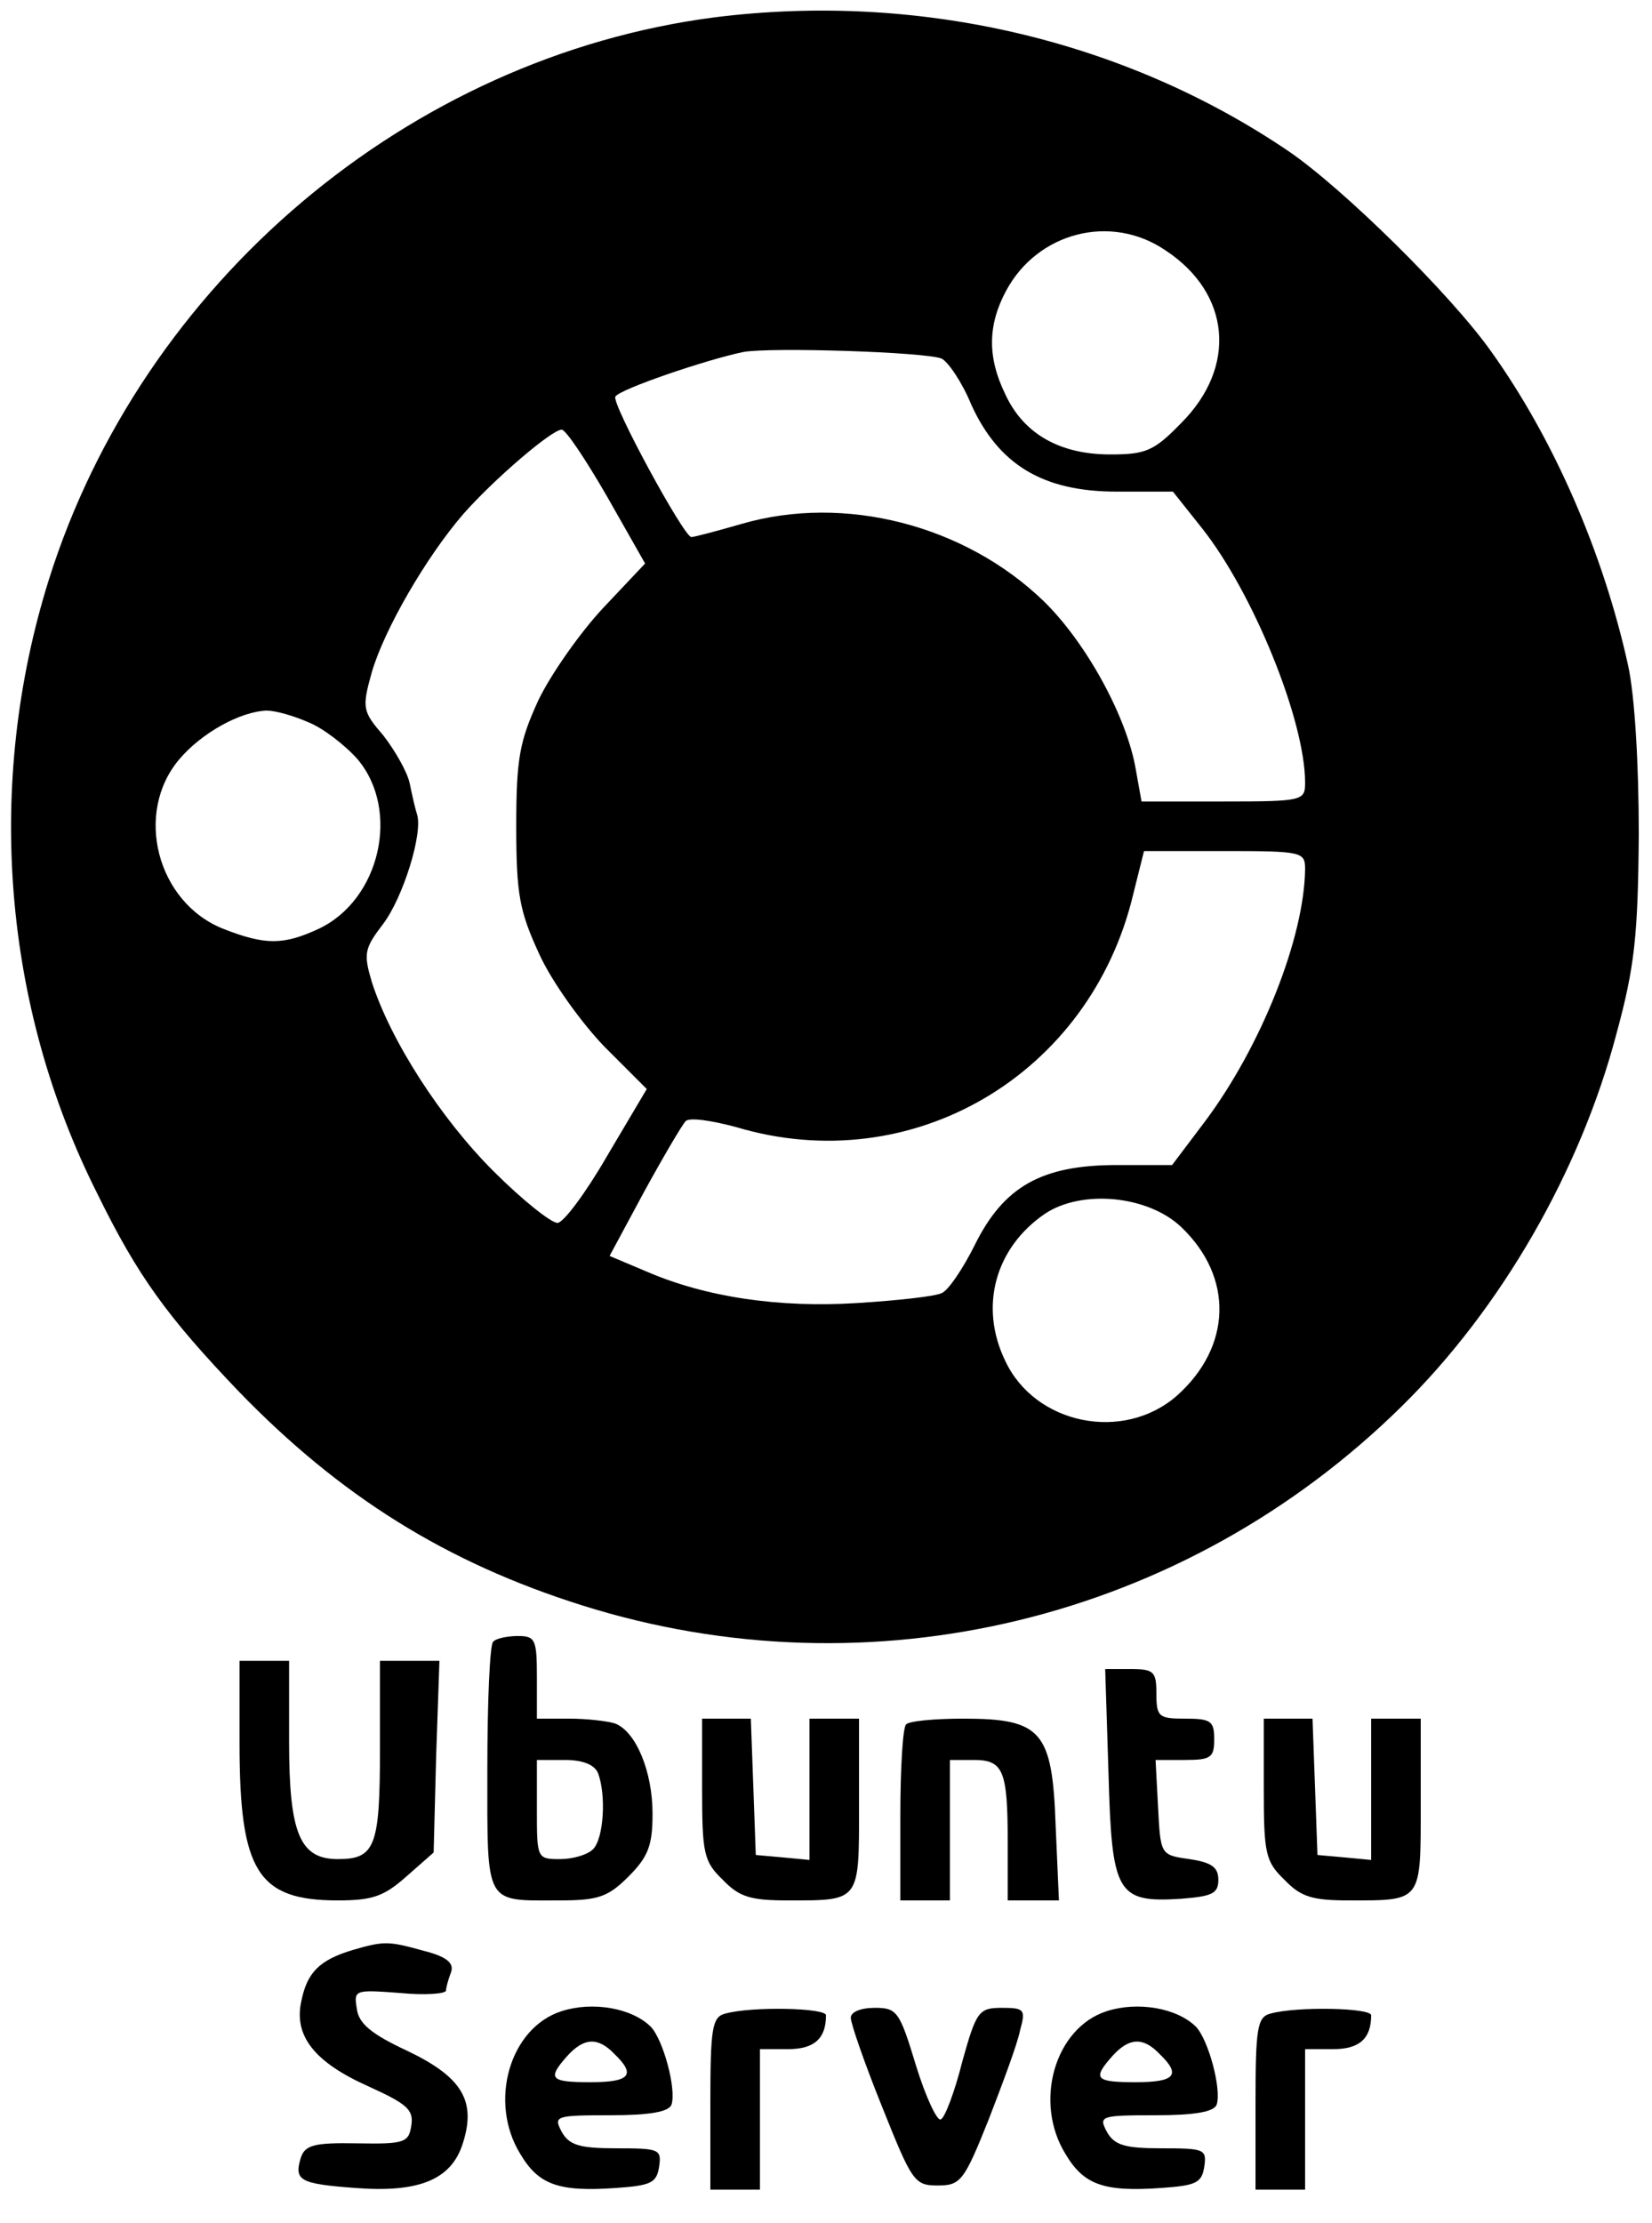 <?xml version="1.0" standalone="no"?>
<!DOCTYPE svg PUBLIC "-//W3C//DTD SVG 20010904//EN"
 "http://www.w3.org/TR/2001/REC-SVG-20010904/DTD/svg10.dtd">
<svg version="1.0" xmlns="http://www.w3.org/2000/svg"
 width="200pt" height="269pt" viewBox="0 0 200 269"
 preserveAspectRatio="xMidYMid meet">

<g transform="translate(0,269) scale(0.1,-0.1)"
fill="#000000" stroke="none">
<path d="M865 2669 c-370 -48 -693 -321 -806 -681 -77 -246 -56 -515 59 -743
49 -100 85 -149 171 -239 123 -127 251 -207 416 -259 350 -110 729 -18 992
241 120 118 216 284 260 451 22 81 26 118 27 241 0 87 -5 169 -13 205 -30 136
-90 274 -166 380 -49 69 -179 197 -245 242 -199 135 -449 193 -695 162z m546
-282 c79 -52 87 -141 19 -209 -33 -34 -43 -38 -86 -38 -61 0 -105 25 -127 73
-22 45 -21 84 1 125 38 71 127 94 193 49z m-271 -131 c8 -4 25 -29 36 -56 33
-72 86 -105 176 -105 l68 0 35 -44 c62 -78 125 -233 125 -308 0 -22 -2 -23
-99 -23 l-99 0 -7 39 c-11 64 -60 153 -111 203 -96 93 -242 130 -366 94 -31
-9 -58 -16 -61 -16 -9 0 -97 162 -92 170 5 9 111 45 155 54 33 6 221 0 240 -8z
m-405 -167 l46 -81 -51 -54 c-28 -30 -63 -80 -78 -111 -23 -50 -27 -71 -27
-153 0 -83 4 -103 28 -155 15 -33 51 -83 79 -112 l51 -51 -48 -81 c-26 -45
-53 -81 -60 -81 -8 0 -43 28 -78 63 -63 63 -124 157 -147 229 -10 34 -9 40 14
70 24 32 48 109 41 132 -2 6 -6 23 -9 38 -3 14 -18 40 -32 58 -25 29 -26 33
-14 76 15 52 66 140 111 192 37 42 107 102 119 102 5 0 29 -36 55 -81z m-362
-273 c18 -7 45 -28 60 -45 52 -62 27 -170 -47 -205 -43 -20 -65 -20 -116 0
-80 32 -108 140 -53 205 27 32 74 58 106 59 10 0 32 -6 50 -14z m1207 -178
c-1 -83 -53 -214 -121 -305 l-40 -53 -67 0 c-91 0 -137 -26 -172 -97 -14 -28
-32 -55 -40 -58 -8 -4 -54 -9 -102 -12 -95 -6 -183 7 -255 38 l-45 19 42 78
c23 42 46 81 50 85 4 5 31 1 61 -7 213 -64 429 63 481 282 l13 52 97 0 c95 0
98 -1 98 -22z m-150 -433 c64 -61 61 -145 -5 -204 -65 -57 -172 -35 -208 42
-32 66 -12 137 48 178 45 30 125 22 165 -16z"/>
<path d="M597 703 c-4 -3 -7 -73 -7 -154 0 -167 -4 -159 87 -159 47 0 59 4 84
29 24 24 29 38 29 76 0 51 -20 99 -45 109 -9 3 -34 6 -56 6 l-39 0 0 50 c0 46
-2 50 -23 50 -13 0 -27 -3 -30 -7z m127 -159 c10 -26 7 -79 -6 -92 -7 -7 -25
-12 -40 -12 -28 0 -28 1 -28 60 l0 60 34 0 c22 0 36 -6 40 -16z"/>
<path d="M290 580 c0 -155 22 -190 119 -190 42 0 56 5 83 29 l33 29 3 116 4
116 -36 0 -36 0 0 -108 c0 -117 -6 -132 -51 -132 -46 0 -59 31 -59 142 l0 98
-30 0 -30 0 0 -100z"/>
<path d="M1342 544 c4 -146 10 -157 88 -152 37 3 45 6 45 23 0 15 -8 21 -35
25 -35 5 -35 5 -38 63 l-3 57 36 0 c31 0 35 3 35 25 0 22 -4 25 -35 25 -32 0
-35 2 -35 30 0 27 -3 30 -31 30 l-31 0 4 -126z"/>
<path d="M850 525 c0 -78 2 -88 25 -110 20 -21 34 -25 79 -25 88 0 86 -2 86
116 l0 104 -30 0 -30 0 0 -86 0 -85 -32 3 -33 3 -3 83 -3 82 -29 0 -30 0 0
-85z"/>
<path d="M1097 603 c-4 -3 -7 -53 -7 -110 l0 -103 30 0 30 0 0 85 0 85 29 0
c36 0 41 -13 41 -101 l0 -69 31 0 31 0 -4 91 c-4 114 -17 129 -112 129 -35 0
-66 -3 -69 -7z"/>
<path d="M1530 525 c0 -78 2 -88 25 -110 20 -21 34 -25 79 -25 88 0 86 -2 86
116 l0 104 -30 0 -30 0 0 -86 0 -85 -32 3 -33 3 -3 83 -3 82 -29 0 -30 0 0
-85z"/>
<path d="M427 330 c-40 -12 -55 -27 -62 -61 -10 -43 16 -75 81 -104 46 -21 55
-28 52 -47 -3 -21 -8 -23 -65 -22 -53 1 -64 -2 -69 -18 -8 -27 -1 -31 66 -36
77 -6 116 10 130 53 17 52 0 81 -67 113 -43 20 -59 33 -61 51 -4 23 -2 23 52
19 31 -3 56 -1 56 3 0 4 3 14 6 22 4 11 -5 19 -33 26 -43 12 -48 12 -86 1z"/>
<path d="M680 256 c-63 -20 -89 -110 -50 -173 22 -37 46 -46 116 -41 42 3 49
6 52 26 3 21 0 22 -52 22 -45 0 -57 4 -66 20 -10 19 -8 20 59 20 47 0 71 4 74
13 6 19 -10 78 -25 94 -23 23 -71 31 -108 19z m64 -52 c26 -25 19 -34 -29 -34
-49 0 -53 4 -28 32 20 22 37 23 57 2z"/>
<path d="M1340 256 c-63 -20 -89 -110 -50 -173 22 -37 46 -46 116 -41 42 3 49
6 52 26 3 21 0 22 -52 22 -45 0 -57 4 -66 20 -10 19 -8 20 59 20 47 0 71 4 74
13 6 19 -10 78 -25 94 -23 23 -71 31 -108 19z m64 -52 c26 -25 19 -34 -29 -34
-49 0 -53 4 -28 32 20 22 37 23 57 2z"/>
<path d="M878 253 c-16 -4 -18 -18 -18 -109 l0 -104 30 0 30 0 0 85 0 85 34 0
c32 0 46 13 46 41 0 9 -90 11 -122 2z"/>
<path d="M1030 248 c0 -7 17 -56 38 -108 36 -90 39 -95 67 -95 28 0 32 5 62
80 17 44 35 92 38 108 7 25 5 27 -22 27 -28 0 -31 -4 -48 -65 -9 -36 -21 -68
-26 -70 -4 -3 -18 26 -30 65 -20 66 -23 70 -50 70 -17 0 -29 -5 -29 -12z"/>
<path d="M1538 253 c-16 -4 -18 -18 -18 -109 l0 -104 30 0 30 0 0 85 0 85 34
0 c32 0 46 13 46 41 0 9 -90 11 -122 2z"/>
</g>
</svg>
